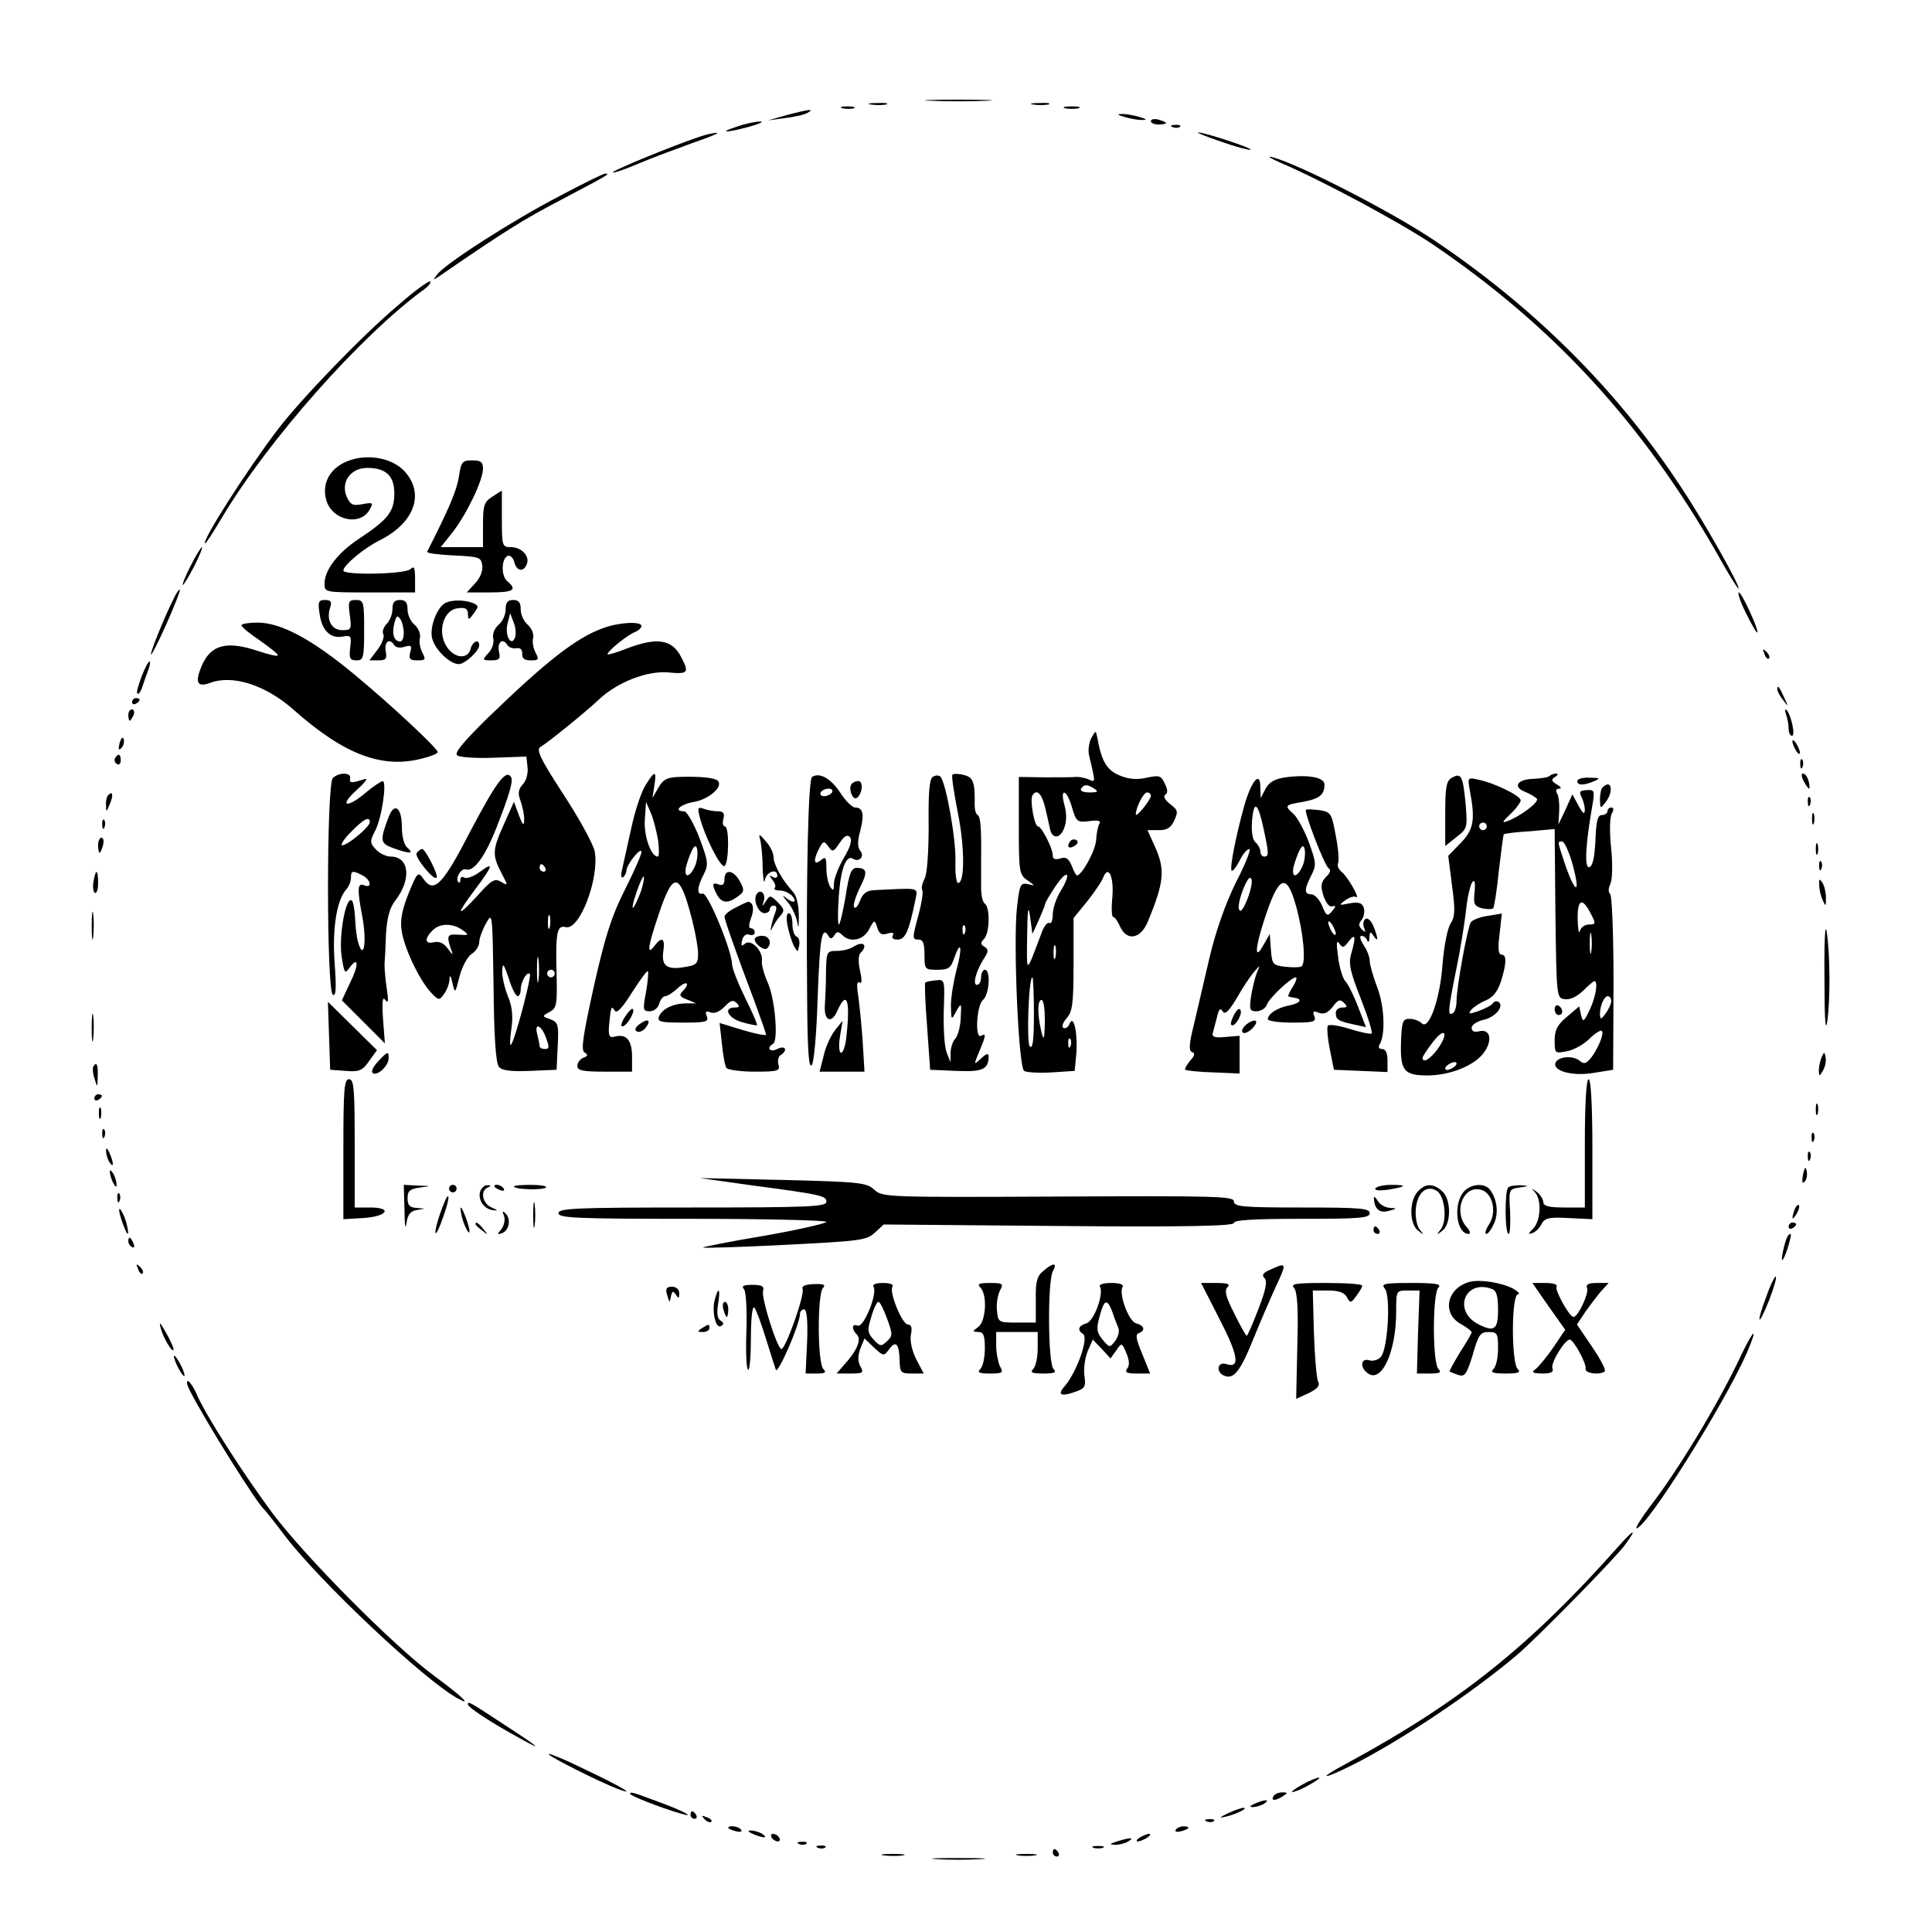 <?xml version="1.0" standalone="no"?>
<!DOCTYPE svg PUBLIC "-//W3C//DTD SVG 20010904//EN"
 "http://www.w3.org/TR/2001/REC-SVG-20010904/DTD/svg10.dtd">
<svg version="1.0" xmlns="http://www.w3.org/2000/svg"
 width="512pt" height="512pt" viewBox="0 0 512 512"
 preserveAspectRatio="xMidYMid meet">

<g transform="translate(0,512) scale(0.1,-0.1)"
fill="#000000" stroke="none">
<path d="M2468 4853 c39 -2 105 -2 145 0 39 1 7 3 -73 3 -80 0 -112 -2 -72 -3z"/>
<path d="M2308 4843 c12 -2 30 -2 40 0 9 3 -1 5 -23 4 -22 0 -30 -2 -17 -4z"/>
<path d="M2738 4843 c12 -2 30 -2 40 0 9 3 -1 5 -23 4 -22 0 -30 -2 -17 -4z"/>
<path d="M2233 4833 c9 -2 23 -2 30 0 6 3 -1 5 -18 5 -16 0 -22 -2 -12 -5z"/>
<path d="M2823 4833 c9 -2 25 -2 35 0 9 3 1 5 -18 5 -19 0 -27 -2 -17 -5z"/>
<path d="M2085 4815 l-50 -14 45 6 c25 3 52 9 60 14 20 11 5 10 -55 -6z"/>
<path d="M2980 4810 c14 -4 34 -8 45 -8 16 0 15 2 -5 8 -14 4 -34 8 -45 8 -16
0 -15 -2 5 -8z"/>
<path d="M3050 4799 c0 -5 9 -9 20 -9 11 0 20 2 20 4 0 2 -9 6 -20 9 -11 3
-20 1 -20 -4z"/>
<path d="M1955 4785 c-54 -17 -33 -18 30 -1 28 8 41 14 30 14 -11 0 -38 -5
-60 -13z"/>
<path d="M3108 4783 c7 -3 16 -2 19 1 4 3 -2 6 -13 5 -11 0 -14 -3 -6 -6z"/>
<path d="M1855 4758 c-72 -24 -235 -91 -231 -95 2 -2 32 8 67 23 35 15 100 39
144 55 44 15 73 27 65 27 -8 0 -28 -4 -45 -10z"/>
<path d="M3235 4745 c39 -14 74 -23 79 -22 10 3 -124 47 -139 46 -6 0 22 -11
60 -24z"/>
<path d="M3395 4688 c110 -47 316 -158 401 -215 320 -217 556 -473 755 -821
28 -51 54 -92 56 -92 9 0 -91 178 -154 272 -169 257 -390 476 -658 655 -115
76 -357 200 -425 217 -14 3 -2 -4 25 -16z"/>
<path d="M1482 4600 c-121 -63 -300 -177 -323 -207 -13 -17 -13 -17 8 -3 167
115 221 149 321 201 123 65 131 69 116 69 -5 0 -60 -27 -122 -60z"/>
<path d="M1055 4311 c-96 -81 -253 -244 -318 -328 -81 -106 -207 -303 -193
-303 2 0 22 31 44 68 122 205 369 484 537 606 11 8 18 17 15 20 -3 3 -42 -25
-85 -63z"/>
<path d="M910 3893 c-39 -20 -56 -57 -46 -96 14 -56 91 -73 116 -27 10 18 8
19 -19 14 -26 -5 -32 -2 -42 19 -17 39 10 77 54 77 50 0 72 -21 72 -68 0 -48
-17 -69 -94 -120 -57 -38 -91 -83 -91 -119 0 -23 2 -23 120 -23 l120 0 0 37
c0 29 -3 34 -12 25 -14 -14 -178 -17 -178 -4 0 14 54 59 96 80 92 46 120 123
67 182 -36 40 -110 50 -163 23z"/>
<path d="M1216 3856 c-6 -36 -24 -80 -84 -198 -2 -4 30 -8 70 -10 68 -3 73 -5
76 -26 2 -15 -5 -33 -19 -48 l-22 -24 61 0 c63 0 74 7 46 30 -17 15 -15 61 2
67 6 2 14 -5 17 -17 6 -24 25 -27 33 -5 9 21 -14 45 -42 45 -23 0 -24 3 -24
75 l0 75 -25 -16 c-22 -14 -25 -23 -25 -75 l0 -59 -56 0 -56 0 31 39 c37 47
81 138 81 169 0 18 -6 22 -29 22 -26 0 -29 -4 -35 -44z"/>
<path d="M505 3620 c-14 -27 -23 -50 -20 -50 2 0 16 23 30 50 14 28 23 50 20
50 -2 0 -16 -22 -30 -50z"/>
<path d="M462 3537 c-24 -47 -62 -140 -62 -151 0 -6 18 29 40 78 22 49 38 91
37 93 -2 2 -9 -7 -15 -20z"/>
<path d="M4627 3495 c15 -30 28 -53 30 -51 5 5 -41 106 -49 106 -4 0 4 -25 19
-55z"/>
<path d="M847 3493 c6 -44 29 -66 61 -60 22 4 24 2 20 -29 -3 -29 -1 -34 17
-34 18 0 20 6 20 80 0 75 -1 80 -22 80 -19 0 -21 -4 -16 -40 5 -38 4 -40 -20
-40 -28 0 -43 27 -32 60 5 15 2 20 -14 20 -17 0 -19 -5 -14 -37z"/>
<path d="M1040 3506 c0 -14 -7 -32 -16 -40 -8 -9 -12 -21 -8 -27 3 -6 -3 -24
-15 -40 l-22 -29 24 0 c20 0 23 4 19 25 -4 25 11 35 23 15 4 -6 16 -8 27 -4
18 5 20 3 15 -15 -4 -17 -1 -21 19 -21 22 0 23 2 13 21 -6 12 -9 29 -6 39 2
10 -4 25 -14 34 -11 9 -19 27 -19 41 0 18 -5 25 -20 25 -15 0 -20 -7 -20 -24z
m30 -63 c0 -13 -4 -23 -9 -23 -17 0 -23 20 -16 48 5 20 8 23 16 11 5 -7 9 -24
9 -36z"/>
<path d="M1182 3523 c-22 -9 -44 -63 -37 -94 7 -30 47 -69 71 -69 16 0 54 35
54 50 0 18 -18 10 -23 -10 -7 -28 -43 -25 -63 6 -26 39 -9 98 29 102 20 3 27
-1 27 -15 1 -17 2 -17 16 2 13 18 13 20 -3 27 -21 8 -53 9 -71 1z"/>
<path d="M1340 3505 c0 -14 -8 -32 -19 -41 -11 -10 -16 -24 -14 -35 3 -11 -2
-28 -12 -39 -18 -19 -17 -20 7 -20 22 0 25 4 20 25 -4 25 11 35 23 15 4 -6 14
-9 23 -8 11 2 16 -3 16 -14 -1 -13 6 -18 22 -18 22 0 23 2 13 21 -6 12 -9 29
-6 39 2 10 -4 25 -14 34 -11 9 -19 27 -19 41 0 18 -5 25 -20 25 -15 0 -20 -7
-20 -25z m25 -74 c-10 -27 -28 5 -20 36 l7 28 9 -24 c6 -14 7 -31 4 -40z"/>
<path d="M640 3463 c0 -5 23 -23 51 -42 27 -19 48 -36 45 -38 -2 -3 -25 3 -50
11 -85 29 -128 18 -152 -40 -18 -43 -11 -56 22 -44 60 23 147 -5 221 -70 136
-121 238 -159 346 -129 20 5 37 12 37 16 0 9 -120 122 -219 204 -113 94 -196
139 -258 139 -23 0 -43 -3 -43 -7z"/>
<path d="M1600 3456 c-72 -25 -153 -89 -308 -239 -67 -66 -89 -93 -80 -99 7
-5 51 -8 98 -6 l85 3 3 -28 c2 -16 -3 -36 -13 -46 -12 -14 -13 -24 -5 -45 5
-15 10 -37 9 -49 0 -17 -4 -14 -14 13 l-13 35 -26 -58 c-31 -69 -32 -82 -8
-129 19 -36 19 -36 0 -25 -16 10 -25 6 -63 -37 -56 -61 -58 -52 -5 18 47 63
50 74 11 45 -16 -12 -34 -18 -40 -15 -6 4 -11 2 -11 -5 0 -7 -2 -10 -5 -7 -10
10 8 39 20 34 20 -7 50 33 80 109 35 89 46 126 39 136 -13 21 -39 -14 -106
-141 -75 -146 -98 -169 -126 -129 -14 20 -16 18 -39 -38 -16 -40 -23 -70 -19
-96 5 -45 46 -132 77 -166 21 -23 23 -23 36 -5 7 10 14 27 14 38 1 14 4 11 8
-9 7 -29 7 -29 19 18 7 26 21 52 32 59 11 7 20 21 20 31 0 10 8 32 18 50 17
31 17 29 20 -167 1 -130 6 -204 14 -213 8 -10 31 -13 82 -11 l71 3 3 63 c3 57
1 63 -20 71 -22 8 -22 8 -2 19 19 10 21 19 19 99 -3 112 1 132 24 126 37 -10
90 130 77 201 -4 19 -41 87 -83 151 -63 97 -73 119 -60 126 19 11 119 92 155
126 48 45 127 76 183 71 53 -5 56 -1 34 41 -24 47 -64 53 -145 22 -27 -11 -50
-17 -50 -15 0 9 55 53 73 59 9 4 17 11 17 16 0 13 -59 10 -100 -5z m-155 -636
c3 -5 1 -10 -4 -10 -6 0 -11 5 -11 10 0 6 2 10 4 10 3 0 8 -4 11 -10z m12
-157 c-3 -10 -5 -4 -5 12 0 17 2 24 5 18 2 -7 2 -21 0 -30z m-231 -8 c18 -13
17 -14 -11 -12 -30 2 -32 -2 -20 -38 7 -18 6 -18 -9 2 -10 14 -23 19 -36 16
-24 -6 -26 9 -4 31 19 20 54 20 80 1z m201 -132 c-2 -16 -4 -3 -4 27 0 30 2
43 4 28 2 -16 2 -40 0 -55z m-55 -43 c4 0 8 8 8 18 0 20 17 49 24 41 6 -5 -40
-178 -50 -188 -3 -3 -3 15 1 41 5 34 3 59 -9 88 -9 22 -16 53 -15 68 1 22 4
18 17 -20 8 -27 19 -48 24 -48z m98 60 c0 -5 -4 -10 -10 -10 -5 0 -10 5 -10
10 0 6 5 10 10 10 6 0 10 -4 10 -10z m-23 -170 c9 -25 9 -30 -3 -30 -8 0 -14
3 -14 8 0 4 -3 17 -6 30 -9 33 10 27 23 -8z"/>
<path d="M4676 3387 c3 -10 9 -15 12 -12 3 3 0 11 -7 18 -10 9 -11 8 -5 -6z"/>
<path d="M376 3329 c-9 -23 -15 -44 -12 -47 3 -3 8 4 12 14 3 10 10 30 15 43
5 13 8 25 6 28 -3 2 -12 -15 -21 -38z"/>
<path d="M4710 3294 c0 -6 7 -19 16 -30 14 -18 14 -18 3 6 -14 31 -19 36 -19
24z"/>
<path d="M350 3259 c0 -5 5 -7 10 -4 6 3 10 8 10 11 0 2 -4 4 -10 4 -5 0 -10
-5 -10 -11z"/>
<path d="M340 3225 c0 -8 2 -15 4 -15 2 0 6 7 10 15 3 8 1 15 -4 15 -6 0 -10
-7 -10 -15z"/>
<path d="M4733 3227 c4 -10 7 -27 7 -38 0 -10 4 -19 9 -19 10 0 -3 58 -15 69
-4 3 -4 -2 -1 -12z"/>
<path d="M2892 3164 c-6 -12 -9 -32 -6 -45 18 -76 18 -73 -2 -64 -10 4 -26 7
-34 6 -8 -1 -45 -1 -82 -1 l-68 1 0 -129 c0 -123 1 -130 23 -145 21 -15 21
-15 1 -10 -20 4 -22 -1 -29 -63 -10 -92 4 -421 19 -432 6 -4 39 -6 73 -4 l61
4 4 41 c5 54 -6 110 -17 85 -4 -10 -11 -15 -17 -12 -5 3 -1 15 9 26 15 17 18
38 18 143 l0 122 36 44 c19 24 38 52 42 62 14 37 29 5 25 -49 -3 -30 -2 -54 2
-54 4 0 12 -11 18 -25 18 -40 55 -34 74 13 44 106 46 138 18 200 l-19 42 30 0
c22 0 32 6 41 26 11 23 9 28 -11 43 -14 11 -19 21 -13 25 7 4 7 13 -1 29 -10
22 -15 23 -48 16 -26 -6 -48 -4 -72 6 -34 14 -48 38 -59 100 -4 20 -4 20 -16
-1z m8 -134 c12 -8 9 -10 -13 -10 -16 0 -26 4 -22 10 8 12 16 12 35 0z m-131
-47 c5 -21 11 -47 13 -57 5 -30 27 -30 38 -1 7 18 7 39 1 61 -13 48 6 43 20
-6 11 -38 14 -40 46 -36 22 3 31 1 27 -6 -4 -6 -8 -25 -9 -43 -1 -28 -38 -95
-51 -95 -2 0 -9 12 -14 26 -8 19 -15 24 -30 19 -14 -4 -20 -2 -20 8 0 19 -30
77 -39 77 -10 0 -22 70 -15 82 11 18 24 6 33 -29z m281 28 c0 -10 -39 -59 -40
-49 0 17 20 58 30 58 5 0 10 -4 10 -9z m-239 -252 c-12 -19 -21 -47 -21 -62 0
-16 -4 -26 -9 -23 -5 3 -15 -9 -21 -27 -42 -111 -39 -111 -38 -7 1 73 3 84 8
50 l6 -45 17 37 c9 21 17 40 17 43 0 3 12 24 27 46 32 48 44 37 14 -12z m-14
-176 c-3 -10 -5 -4 -5 12 0 17 2 24 5 18 2 -7 2 -21 0 -30z m-57 -150 c0 -69
-3 -94 -11 -86 -9 9 -3 183 7 183 2 0 4 -44 4 -97z m29 -20 c-1 -48 -3 -53 -9
-28 -11 45 -11 85 0 85 6 0 9 -25 9 -57z m68 -65 c-3 -8 -6 -5 -6 6 -1 11 2
17 5 13 3 -3 4 -12 1 -19z"/>
<path d="M2835 2889 c-9 -14 -2 -20 14 -10 8 6 9 11 3 15 -6 3 -14 1 -17 -5z"/>
<path d="M317 3151 c-4 -17 -3 -21 5 -13 5 5 8 16 6 23 -3 8 -7 3 -11 -10z"/>
<path d="M4750 3155 c0 -5 5 -17 10 -25 5 -8 10 -10 10 -5 0 6 -5 17 -10 25
-5 8 -10 11 -10 5z"/>
<path d="M305 3111 c-3 -5 -1 -12 5 -16 5 -3 10 1 10 9 0 18 -6 21 -15 7z"/>
<path d="M4771 3094 c0 -11 3 -14 6 -6 3 7 2 16 -1 19 -3 4 -6 -2 -5 -13z"/>
<path d="M882 3058 c-17 -17 -17 -564 0 -574 8 -5 10 15 5 81 -7 92 5 167 29
196 8 8 14 23 14 32 0 20 4 21 31 7 22 -12 26 -35 4 -26 -18 7 -19 -9 -4 -88
11 -62 3 -112 -11 -66 -5 14 -8 44 -9 67 -1 23 -5 44 -9 47 -16 9 -34 -92 -27
-146 7 -47 9 -50 21 -33 24 33 26 9 2 -39 l-22 -47 57 -57 57 -57 -5 65 c-3
47 -1 61 6 50 8 -11 9 -3 4 30 -4 25 -6 54 -6 65 1 11 3 48 4 81 3 44 10 69
25 88 43 56 37 116 -13 116 -12 0 -30 9 -39 19 -16 17 -16 22 -2 49 18 34 32
132 20 132 -5 -1 -25 -14 -44 -30 -50 -43 -74 -38 -25 6 24 22 32 33 20 29
-34 -11 -40 -11 -37 3 3 15 -30 16 -46 0z m98 -117 c0 -12 -58 -61 -73 -61 -6
0 4 16 23 35 34 35 50 43 50 26z"/>
<path d="M1710 3038 c-11 -18 -27 -67 -36 -108 -9 -41 -20 -90 -24 -108 -5
-19 -5 -30 1 -27 5 4 9 12 9 18 1 17 40 65 40 49 0 -7 -20 -52 -44 -100 -35
-69 -52 -122 -82 -255 -29 -132 -35 -170 -25 -176 10 -6 9 -10 -3 -14 -9 -4
-16 -13 -16 -22 0 -12 14 -15 73 -15 l72 0 0 40 c0 43 -15 61 -45 53 -15 -4
-18 1 -16 29 5 51 6 54 15 40 5 -9 19 5 46 48 21 33 40 59 42 56 2 -2 0 -27
-5 -55 -9 -47 -8 -51 10 -51 11 0 22 9 25 20 3 11 10 20 16 20 6 0 21 10 34
22 23 21 34 13 11 -10 -9 -9 -6 -14 13 -21 l24 -10 -28 0 c-35 -1 -63 -15 -71
-36 -4 -13 6 -15 64 -15 61 0 69 2 63 17 -5 12 -2 15 10 10 11 -4 24 2 37 15
16 17 23 19 32 10 9 -9 8 -12 -5 -12 -32 0 -17 -29 20 -39 20 -6 38 -9 39 -8
2 2 -12 34 -31 72 -19 39 -35 79 -35 90 -1 37 -65 192 -78 187 -16 -5 -15 17
3 51 13 26 12 34 -12 98 -15 38 -33 69 -40 69 -30 0 -10 19 27 25 39 7 78 41
62 56 -8 8 -47 12 -104 10 -30 -1 -41 -7 -53 -28 l-16 -28 5 33 c7 41 1 41
-24 0z m34 -145 c3 -24 3 -43 -1 -43 -18 0 -38 57 -34 100 l3 45 13 -30 c7
-16 15 -49 19 -72z m96 -72 c-16 -32 -30 -25 -20 9 5 16 12 35 17 42 13 21 16
-27 3 -51z m-141 -62 c-7 -19 -16 -38 -20 -44 -5 -5 -2 12 7 38 9 27 18 46 20
44 2 -2 -1 -19 -7 -38z m130 -57 c12 -43 21 -92 21 -109 0 -27 -4 -31 -37 -36
-46 -8 -61 4 -55 43 5 34 -4 39 -24 13 -21 -28 -17 0 13 88 36 107 53 107 82
1z"/>
<path d="M2152 3061 c-10 -6 -16 -258 -13 -590 1 -132 4 -182 12 -174 6 6 13
81 16 182 6 159 11 189 29 160 4 -8 9 -7 15 2 6 11 11 11 21 1 21 -21 56 -14
71 15 14 26 15 27 22 4 5 -16 12 -20 27 -15 14 4 18 2 14 -5 -4 -7 1 -11 13
-11 20 0 30 22 47 106 6 33 15 31 -109 25 -20 -1 -30 -8 -38 -28 -6 -16 -13
-23 -16 -16 -2 6 5 29 16 51 21 41 19 52 -9 52 -14 0 -20 -16 -29 -75 -7 -41
-15 -75 -18 -75 -3 0 -3 34 0 76 5 73 20 110 38 98 16 -10 31 7 19 21 -8 10
-8 25 0 54 11 44 7 61 -14 61 -7 0 -25 17 -39 39 -25 38 -55 55 -75 42z m53
-41 c-3 -5 -13 -10 -21 -10 -8 0 -12 5 -9 10 3 6 13 10 21 10 8 0 12 -4 9 -10z
m31 -174 c-14 -24 -26 -55 -26 -68 0 -18 -2 -20 -10 -8 -5 8 -10 30 -10 49 0
29 -2 32 -15 21 -19 -15 -20 1 -4 32 11 20 13 20 24 5 11 -16 14 -15 30 9 12
18 20 23 27 16 7 -7 3 -24 -16 -56z"/>
<path d="M2472 3061 c-9 -5 -12 -41 -11 -128 0 -73 -4 -130 -11 -142 -6 -12
-9 -25 -6 -30 3 -4 -1 -32 -9 -62 -18 -67 -18 -69 0 -69 11 0 15 -11 15 -40 0
-39 1 -40 34 -40 29 0 36 4 45 32 18 50 22 27 6 -32 -8 -30 -15 -73 -15 -95 1
-39 1 -40 14 -15 14 24 14 23 12 -18 -1 -23 -8 -48 -14 -54 -7 -7 -12 -23 -13
-37 l0 -26 -10 25 c-6 14 -9 63 -8 110 3 84 3 85 -21 82 -13 -1 -26 -4 -28 -6
-2 -3 0 -55 5 -118 l8 -113 69 -3 c70 -3 85 4 86 37 0 11 -5 10 -20 -4 -20
-18 -20 -18 -5 18 18 43 19 50 5 42 -17 -10 -12 81 5 95 17 14 21 80 5 80 -5
0 -10 -9 -10 -20 0 -11 -5 -20 -11 -20 -12 0 -3 35 18 69 13 19 13 25 2 32
-11 6 -11 11 -1 21 15 15 16 84 2 93 -6 4 -10 23 -10 43 0 20 0 51 0 67 1 89
-1 120 -9 125 -5 3 -8 14 -8 25 1 61 -3 75 -28 81 -14 4 -28 4 -31 1 -3 -2 4
-47 14 -99 19 -93 19 -188 1 -188 -5 0 -8 26 -7 58 2 56 -25 209 -40 224 -4 4
-13 4 -20 -1z m85 -413 c-3 -8 -6 -5 -6 6 -1 11 2 17 5 13 3 -3 4 -12 1 -19z"/>
<path d="M3407 3060 c-28 -4 -43 -12 -53 -30 l-13 -25 -1 29 c0 45 -24 17 -43
-51 -21 -75 -39 -165 -33 -170 3 -3 12 9 21 26 8 17 20 31 26 31 5 0 -10 -39
-35 -87 -28 -57 -53 -127 -70 -198 -14 -60 -33 -141 -42 -180 -13 -52 -14 -70
-5 -73 9 -3 7 -10 -5 -23 -9 -11 -15 -21 -13 -24 3 -2 36 -6 75 -7 l69 -3 0
50 0 50 -37 -3 c-28 -3 -37 0 -34 10 2 7 7 26 11 42 5 22 9 26 15 16 6 -10 16
-1 37 34 15 27 36 58 46 70 17 19 17 20 9 1 -5 -11 -12 -39 -16 -62 -6 -39 -4
-43 14 -43 11 0 24 8 27 17 7 19 64 72 77 73 4 0 1 -11 -8 -25 -9 -14 -14 -26
-11 -26 3 -1 9 -2 14 -3 24 -3 18 -14 -10 -20 -34 -6 -59 -23 -59 -37 0 -5 29
-9 65 -9 56 0 64 2 58 17 -5 13 -3 15 12 9 14 -5 24 0 37 16 13 18 19 21 29
11 11 -11 10 -13 -4 -13 -9 0 -17 -6 -17 -14 0 -18 6 -22 48 -31 l32 -7 -21
54 c-11 29 -26 60 -34 68 -7 8 -16 38 -19 65 -5 35 -4 45 3 35 9 -13 12 -12
25 5 18 23 20 13 7 -32 -8 -27 -3 -47 25 -119 19 -48 32 -90 29 -93 -3 -2 -29
3 -57 12 -29 9 -55 13 -59 9 -3 -4 -1 -32 5 -62 l11 -55 71 -3 71 -3 0 31 c0
19 -5 30 -14 30 -9 0 -11 5 -7 12 16 26 13 101 -6 151 -11 29 -20 60 -20 70 0
10 -7 29 -16 42 -9 14 -12 25 -6 25 6 0 13 -6 15 -12 3 -7 6 -4 6 7 1 17 3 17
11 5 13 -19 13 -8 0 25 -6 15 -15 23 -21 20 -6 -4 -8 -14 -4 -24 5 -12 4 -13
-6 -4 -9 9 -9 15 0 26 6 8 8 22 5 32 -5 13 -14 15 -38 11 -28 -6 -29 -5 -11 8
11 8 24 12 28 9 14 -9 -20 52 -37 66 -9 7 -13 18 -10 23 3 5 1 38 -6 73 -11
60 -13 63 -43 68 -18 2 -34 3 -36 1 -6 -5 49 -148 60 -155 7 -4 4 -13 -7 -23
-13 -14 -15 -23 -7 -49 6 -18 15 -31 23 -29 11 3 11 0 0 -13 -12 -14 -15 -13
-26 14 -7 17 -20 31 -29 31 -19 0 -19 13 0 50 14 27 13 34 -6 87 -12 32 -30
65 -40 75 -26 23 -25 25 24 33 43 8 57 18 57 46 0 19 -43 27 -103 19z m-58
-138 c14 -65 14 -72 1 -72 -5 0 -10 6 -10 14 0 7 -6 18 -13 24 -8 7 -11 28 -9
57 5 57 16 48 31 -23z m101 -101 c-16 -32 -30 -25 -20 9 5 16 12 35 17 42 13
21 16 -27 3 -51z m-146 -88 c-11 -26 -18 -33 -21 -21 -2 9 4 33 13 55 11 26
18 33 21 21 2 -9 -4 -33 -13 -55z m130 -12 c20 -70 28 -154 15 -162 -5 -3 -24
-3 -43 -1 -33 4 -35 6 -38 46 l-3 41 -17 -30 c-23 -41 -23 -12 1 63 39 122 60
132 85 43z m106 -76 c0 -5 -5 -3 -10 5 -5 8 -10 20 -10 25 0 6 5 3 10 -5 5 -8
10 -19 10 -25z"/>
<path d="M3848 3059 c-15 -8 -18 -24 -18 -95 l0 -86 30 24 c29 22 29 25 24 88
-7 74 -12 83 -36 69z"/>
<path d="M4107 3064 c-4 -4 -23 -7 -43 -8 -44 -1 -56 -22 -21 -35 14 -6 27
-14 30 -18 6 -9 -45 -47 -78 -59 -16 -6 -14 -2 8 19 15 14 27 31 27 36 0 12
-69 46 -113 55 -27 6 -28 6 -22 -28 15 -78 11 -104 -24 -140 l-33 -34 10 -79
c9 -65 8 -82 -4 -101 -8 -12 -17 -59 -21 -105 -6 -93 -36 -178 -55 -159 -7 7
-21 12 -33 12 -17 0 -20 -7 -22 -56 -3 -81 6 -94 70 -94 62 0 129 28 152 64
21 32 13 60 -15 53 -13 -3 -20 0 -20 9 0 8 14 17 30 21 32 6 58 37 41 48 -5 3
-12 1 -15 -4 -3 -5 -20 -14 -37 -20 -26 -9 -29 -9 -20 3 7 8 24 19 39 25 19 8
31 24 40 51 15 49 15 70 1 70 -8 0 -10 17 -5 54 l6 55 -37 -6 c-21 -3 -41 -11
-45 -17 -9 -13 -38 -173 -38 -208 0 -15 -4 -30 -10 -33 -14 -9 -13 6 9 115 11
52 22 122 26 156 3 33 11 67 16 75 7 10 9 3 7 -24 -4 -33 -1 -38 19 -44 13 -3
27 -3 30 0 3 3 10 48 15 99 6 51 12 95 13 97 2 2 33 6 69 8 l66 6 2 -224 c3
-223 3 -224 25 -227 14 -2 32 7 48 22 14 14 28 26 30 26 11 0 4 -42 -12 -76
-16 -33 -18 -34 -23 -14 l-5 23 -33 -28 c-25 -21 -32 -35 -32 -62 0 -35 1 -35
32 -29 18 3 45 18 60 33 15 15 30 24 33 21 7 -7 -10 -47 -29 -72 -13 -15 -18
-17 -30 -7 -18 15 -58 11 -64 -6 -7 -22 48 -36 103 -26 l50 8 1 230 c0 128 -4
233 -9 236 -5 4 -5 14 0 25 6 11 7 50 3 94 -5 43 -4 83 1 93 6 11 6 17 -1 17
-5 0 -10 -4 -10 -10 0 -5 -7 -10 -15 -10 -11 0 -15 -16 -17 -67 -2 -44 -7 -68
-16 -71 -14 -4 -10 62 8 164 7 39 5 42 -16 40 -17 -1 -20 -4 -13 -18 5 -9 9
-25 9 -35 -1 -13 -5 -9 -17 12 l-16 30 -18 -40 -19 -40 2 35 c1 19 -1 41 -6
48 -4 7 -2 12 6 12 7 0 5 5 -6 11 -15 9 -16 13 -5 20 8 5 9 9 3 9 -6 0 -14 -3
-17 -6z m-167 -134 c0 -5 -4 -10 -10 -10 -5 0 -10 5 -10 10 0 6 5 10 10 10 6
0 10 -4 10 -10z m225 -92 c26 -90 11 -93 -19 -4 -19 58 -19 56 -6 56 5 0 16
-23 25 -52z m50 -138 c15 -28 14 -30 -4 -30 -11 0 -22 -8 -24 -17 -3 -10 -5 3
-6 30 -1 54 12 60 34 17z m2 -102 c-2 -13 -4 -3 -4 22 0 25 2 35 4 23 2 -13 2
-33 0 -45z m53 -131 c0 -7 -7 -22 -15 -33 -12 -16 -14 -17 -15 -2 0 23 11 48
21 48 5 0 9 -6 9 -13z m-460 -127 c-20 -27 -40 -39 -40 -23 0 3 12 22 27 41
32 42 44 26 13 -18z m40 -50 c-8 -5 -17 -7 -19 -4 -3 3 1 9 9 14 8 5 17 7 19
4 3 -3 -1 -9 -9 -14z"/>
<path d="M4780 3050 c6 -11 12 -20 14 -20 2 0 2 9 -1 20 -3 11 -9 20 -15 20
-5 0 -4 -9 2 -20z"/>
<path d="M4180 3050 c0 -12 17 -12 45 0 17 7 15 9 -12 9 -18 1 -33 -3 -33 -9z"/>
<path d="M2256 3041 c-8 -12 4 -42 14 -36 15 9 19 45 5 45 -8 0 -16 -4 -19 -9z"/>
<path d="M4247 3033 c-4 -3 -7 -18 -7 -32 1 -25 1 -25 15 -7 23 30 15 63 -8
39z"/>
<path d="M287 3013 c-4 -3 -7 -16 -6 -27 0 -19 1 -19 10 3 10 24 8 36 -4 24z"/>
<path d="M4791 2994 c0 -11 3 -14 6 -6 3 7 2 16 -1 19 -3 4 -6 -2 -5 -13z"/>
<path d="M1030 2955 c-24 -63 -23 -70 13 -83 42 -15 56 -15 37 1 -9 7 -15 29
-15 56 0 51 -20 66 -35 26z"/>
<path d="M1854 2956 c13 -52 56 -137 66 -131 12 8 13 105 1 105 -5 0 -7 9 -4
20 4 15 0 20 -15 20 -11 0 -28 3 -38 7 -14 5 -16 2 -10 -21z"/>
<path d="M4802 2950 c0 -14 2 -19 5 -12 2 6 2 18 0 25 -3 6 -5 1 -5 -13z"/>
<path d="M271 2934 c0 -11 3 -14 6 -6 3 7 2 16 -1 19 -3 4 -6 -2 -5 -13z"/>
<path d="M2014 2897 c3 -10 7 -44 7 -75 1 -31 4 -47 6 -34 4 22 33 32 33 11 0
-5 -6 -7 -12 -3 -10 6 -10 5 -1 -8 7 -8 10 -18 6 -21 -3 -4 3 -7 14 -7 11 0
26 -7 33 -15 15 -18 0 -20 -20 -2 -8 6 -5 1 7 -13 12 -14 23 -38 26 -55 3 -19
4 -12 4 17 0 29 -6 55 -16 65 -29 32 -51 72 -51 92 0 10 -9 29 -21 42 -16 19
-19 20 -15 6z"/>
<path d="M260 2880 c0 -11 2 -20 4 -20 2 0 6 9 9 20 3 11 1 20 -4 20 -5 0 -9
-9 -9 -20z"/>
<path d="M4812 2870 c0 -14 2 -19 5 -12 2 6 2 18 0 25 -3 6 -5 1 -5 -13z"/>
<path d="M1104 2859 c-6 -10 45 -73 53 -65 6 6 -30 76 -38 76 -4 0 -11 -5 -15
-11z"/>
<path d="M4821 2824 c0 -11 3 -14 6 -6 3 7 2 16 -1 19 -3 4 -6 -2 -5 -13z"/>
<path d="M248 2785 c-3 -14 -1 -28 3 -31 5 -3 9 9 9 25 0 38 -6 40 -12 6z"/>
<path d="M1920 2790 c0 -13 -5 -18 -15 -14 -18 7 -19 0 -5 -27 13 -23 29 -24
55 -5 18 13 18 17 6 40 -17 31 -41 34 -41 6z"/>
<path d="M4821 2775 c0 -11 4 -29 9 -40 8 -18 9 -18 9 5 0 14 -4 32 -9 40 -8
12 -10 12 -9 -5z"/>
<path d="M2005 2750 c-10 -16 5 -50 21 -50 8 0 14 5 14 10 0 6 5 10 11 10 7 0
8 -7 4 -17 -4 -10 -9 -27 -11 -38 -3 -12 -2 -14 2 -5 4 8 13 23 21 32 13 14
12 19 -6 37 -19 19 -21 19 -31 3 -11 -16 -11 -16 -6 0 6 20 -9 34 -19 18z"/>
<path d="M1948 2714 c-16 -8 -28 -18 -28 -23 0 -9 36 -110 80 -226 16 -44 30
-83 30 -87 0 -3 -28 2 -61 12 l-62 19 6 -54 c3 -30 8 -59 12 -65 3 -5 37 -10
75 -10 62 0 68 2 63 19 -3 10 0 22 6 25 20 13 12 27 -9 16 -20 -10 -30 3 -11
14 14 9 5 118 -14 161 -10 22 -17 48 -16 58 4 27 -29 60 -45 46 -9 -8 -11 -5
-7 10 3 12 11 17 19 14 8 -3 14 0 14 6 0 6 -4 11 -10 11 -6 0 -6 9 0 26 10 25
6 44 -8 44 -4 -1 -19 -8 -34 -16z"/>
<path d="M243 2665 c0 -33 2 -45 4 -27 2 18 2 45 0 60 -2 15 -4 0 -4 -33z"/>
<path d="M2087 2668 c3 -18 11 -42 16 -53 11 -20 11 -20 15 0 2 10 -1 21 -7
23 -6 2 -11 17 -11 33 0 16 -4 29 -10 29 -5 0 -7 -14 -3 -32z"/>
<path d="M4835 2530 c0 -98 2 -147 7 -120 9 58 8 183 -1 240 -4 27 -7 -20 -6
-120z"/>
<path d="M2000 2631 c0 -13 26 -32 33 -24 14 13 6 33 -13 33 -11 0 -20 -4 -20
-9z"/>
<path d="M2260 2610 c-8 -5 -27 -10 -42 -10 -27 0 -28 -2 -29 -57 0 -32 -2
-71 -3 -86 -3 -42 17 -52 33 -16 25 57 35 29 24 -68 -2 -24 -9 -43 -14 -43 -5
0 -7 18 -3 43 l7 42 -20 -25 c-11 -14 -25 -44 -30 -67 l-11 -43 60 0 59 0 -5
83 c-3 45 -9 99 -12 121 -4 25 -3 37 4 32 6 -4 7 7 1 32 -5 22 -4 41 1 46 22
22 7 34 -20 16z"/>
<path d="M872 2375 l3 -90 41 -3 c36 -3 45 1 62 26 l21 29 -65 64 -65 64 3
-90z"/>
<path d="M4120 2446 c0 -9 5 -16 10 -16 6 0 10 4 10 9 0 6 -4 13 -10 16 -5 3
-10 -1 -10 -9z"/>
<path d="M243 2395 c0 -33 2 -45 4 -27 2 18 2 45 0 60 -2 15 -4 0 -4 -33z"/>
<path d="M1656 2425 c-9 -14 -12 -25 -7 -25 12 0 35 39 28 46 -2 3 -12 -7 -21
-21z"/>
<path d="M3271 2432 c-7 -13 -11 -26 -8 -28 8 -8 29 25 25 38 -3 8 -9 4 -17
-10z"/>
<path d="M1695 2406 c-11 -8 -14 -15 -8 -19 6 -4 16 0 23 8 17 21 8 28 -15 11z"/>
<path d="M3304 2406 c-10 -8 -15 -18 -11 -22 4 -4 15 0 24 9 22 21 12 31 -13
13z"/>
<path d="M1001 2306 c-13 -14 -18 -26 -13 -30 13 -8 42 20 42 40 0 19 -3 18
-29 -10z"/>
<path d="M4827 2317 c-4 -10 -7 -26 -7 -35 1 -15 2 -15 11 1 6 10 9 25 7 35
-3 16 -4 15 -11 -1z"/>
<path d="M247 2293 c-2 -5 -1 -19 4 -33 7 -23 7 -23 8 8 1 31 -3 40 -12 25z"/>
<path d="M910 2074 l0 -185 52 3 c64 4 80 28 19 28 l-41 0 0 170 c0 144 -2
170 -15 170 -13 0 -15 -27 -15 -186z"/>
<path d="M4200 2090 l0 -170 -55 0 c-40 0 -55 4 -55 14 0 7 -8 20 -17 27 -15
11 -16 11 -5 -1 18 -20 15 -76 -5 -96 -13 -13 -14 -16 -3 -12 8 2 20 13 25 24
9 16 19 19 73 16 l62 -3 0 186 c0 117 -4 185 -10 185 -6 0 -10 -63 -10 -170z"/>
<path d="M250 2209 c0 -5 5 -7 10 -4 6 3 10 8 10 11 0 2 -4 4 -10 4 -5 0 -10
-5 -10 -11z"/>
<path d="M4812 2180 c0 -14 2 -19 5 -12 2 6 2 18 0 25 -3 6 -5 1 -5 -13z"/>
<path d="M262 2170 c0 -14 2 -19 5 -12 2 6 2 18 0 25 -3 6 -5 1 -5 -13z"/>
<path d="M271 2114 c0 -11 3 -14 6 -6 3 7 2 16 -1 19 -3 4 -6 -2 -5 -13z"/>
<path d="M4801 2104 c0 -11 3 -14 6 -6 3 7 2 16 -1 19 -3 4 -6 -2 -5 -13z"/>
<path d="M281 2070 c0 -8 4 -22 9 -30 12 -18 12 -2 0 25 -6 13 -9 15 -9 5z"/>
<path d="M4791 2054 c0 -11 3 -14 6 -6 3 7 2 16 -1 19 -3 4 -6 -2 -5 -13z"/>
<path d="M4778 2007 c-3 -19 -2 -25 4 -19 6 6 8 18 6 28 -3 14 -5 12 -10 -9z"/>
<path d="M291 2015 c1 -19 18 -51 18 -35 0 8 -4 22 -9 30 -5 8 -9 11 -9 5z"/>
<path d="M1990 1979 c189 -25 200 -28 200 -44 0 -13 -51 -15 -355 -15 -309 0
-355 -2 -355 -15 0 -13 46 -15 355 -15 195 0 355 -4 355 -8 0 -4 -74 -21 -165
-37 -91 -15 -164 -30 -162 -31 2 -2 99 1 217 7 198 10 217 12 238 32 l24 22
464 -4 c339 -3 464 0 464 8 0 8 53 11 180 11 153 0 180 2 180 15 0 13 -27 15
-180 15 -156 0 -180 2 -180 16 0 14 -49 15 -465 13 -455 -2 -466 -2 -488 18
-20 19 -39 21 -242 26 l-220 5 135 -19z"/>
<path d="M1072 1913 c0 -38 3 -54 5 -36 3 23 10 33 26 36 l22 4 -22 2 c-17 1
-23 7 -23 25 0 20 6 25 33 29 31 4 31 4 -5 5 l-38 2 2 -67z"/>
<path d="M1190 1970 c0 -5 5 -10 10 -10 6 0 10 5 10 10 0 6 -4 10 -10 10 -5 0
-10 -4 -10 -10z"/>
<path d="M1273 1964 c-8 -22 9 -48 33 -51 15 -2 14 -1 -3 7 -25 10 -31 45 -10
53 9 4 9 6 -1 6 -7 1 -15 -6 -19 -15z"/>
<path d="M1310 1976 c0 -2 7 -7 16 -10 8 -3 12 -2 9 4 -6 10 -25 14 -25 6z"/>
<path d="M1362 1975 c8 -8 77 -9 85 -2 3 4 -15 7 -42 7 -27 0 -46 -2 -43 -5z"/>
<path d="M3645 1971 c-3 -6 10 -7 32 -4 50 8 55 13 10 13 -20 0 -38 -4 -42 -9z"/>
<path d="M3757 1962 c-23 -25 -22 -86 1 -103 15 -13 16 -12 4 3 -7 9 -12 33
-10 54 4 43 28 65 56 48 21 -14 28 -79 10 -102 -12 -15 -11 -16 5 -3 23 18 23
83 -1 104 -24 22 -45 21 -65 -1z"/>
<path d="M3876 1958 c-25 -36 -15 -108 16 -108 6 0 4 8 -5 18 -35 38 -12 107
33 100 34 -4 49 -58 26 -93 -9 -14 -12 -25 -7 -25 5 0 14 13 21 29 12 29 7 64
-12 89 -16 19 -55 14 -72 -10z"/>
<path d="M3997 1973 c-10 -9 -9 -123 1 -123 4 0 5 27 4 59 -4 59 -3 60 25 64
27 4 27 4 2 6 -14 0 -29 -2 -32 -6z"/>
<path d="M311 1944 c0 -11 3 -14 6 -6 3 7 2 16 -1 19 -3 4 -6 -2 -5 -13z"/>
<path d="M1166 1903 c-17 -50 -16 -72 2 -26 16 42 24 73 19 73 -3 0 -12 -21
-21 -47z"/>
<path d="M1413 1900 c0 -30 2 -43 4 -27 2 15 2 39 0 55 -2 15 -4 2 -4 -28z"/>
<path d="M3641 1945 c1 -29 15 -41 39 -34 23 6 23 7 3 8 -12 1 -27 9 -32 19
-6 9 -10 13 -10 7z"/>
<path d="M4756 1915 c-9 -26 -7 -32 5 -12 6 10 9 21 6 23 -2 3 -7 -2 -11 -11z"/>
<path d="M321 1890 c15 -45 24 -54 15 -15 -4 17 -12 34 -17 40 -5 5 -4 -6 2
-25z"/>
<path d="M1224 1895 c4 -16 12 -34 17 -40 5 -5 4 6 -2 25 -15 45 -24 54 -15
15z"/>
<path d="M1336 1897 c3 -9 0 -25 -7 -34 -12 -14 -12 -16 1 -11 19 6 25 37 10
52 -8 8 -10 7 -4 -7z"/>
<path d="M1260 1876 c0 -2 8 -10 18 -17 15 -13 16 -12 3 4 -13 16 -21 21 -21
13z"/>
<path d="M4740 1869 c0 -5 5 -7 10 -4 6 3 10 8 10 11 0 2 -4 4 -10 4 -5 0 -10
-5 -10 -11z"/>
<path d="M3640 1860 c0 -5 5 -10 11 -10 5 0 7 5 4 10 -3 6 -8 10 -11 10 -2 0
-4 -4 -4 -10z"/>
<path d="M4737 1843 c-8 -14 -19 -68 -13 -62 8 8 26 69 21 69 -2 0 -6 -3 -8
-7z"/>
<path d="M340 1831 c0 -6 4 -13 10 -16 6 -3 7 1 4 9 -7 18 -14 21 -14 7z"/>
<path d="M366 1757 c3 -10 9 -15 12 -12 3 3 0 11 -7 18 -10 9 -11 8 -5 -6z"/>
<path d="M2765 1752 c-17 -14 -21 -29 -20 -77 l0 -60 -50 0 c-49 0 -50 1 -53
32 -2 18 2 41 8 53 10 18 8 20 -27 20 -29 0 -34 -3 -25 -12 19 -19 15 -89 -5
-104 -17 -13 -17 -13 0 -14 13 0 17 -9 17 -43 0 -24 -5 -48 -12 -55 -9 -9 -4
-12 25 -12 34 0 37 2 27 19 -5 11 -10 36 -10 55 l0 36 55 0 55 0 0 -43 c0 -24
-5 -48 -12 -55 -9 -9 -3 -12 27 -12 30 0 36 3 27 12 -15 15 -16 231 -2 259 13
23 2 24 -25 1z"/>
<path d="M3368 1756 c-21 -9 -25 -15 -17 -23 8 -8 4 -30 -16 -82 -15 -39 -29
-71 -31 -71 -2 0 -17 26 -33 59 -22 43 -27 61 -18 70 8 8 1 11 -29 11 l-41 0
49 -96 c50 -97 55 -131 18 -119 -24 8 -29 -22 -5 -31 24 -10 42 12 75 94 17
42 44 105 60 140 31 66 30 67 -12 48z"/>
<path d="M4681 1684 c-12 -31 -20 -58 -18 -61 2 -2 14 22 26 53 12 31 20 59
17 61 -2 2 -14 -21 -25 -53z"/>
<path d="M3895 1723 c-60 -16 -75 -82 -25 -111 16 -9 30 -19 30 -23 0 -3 -14
-27 -31 -53 -16 -27 -29 -49 -27 -51 2 -1 12 -5 23 -9 17 -5 22 2 38 54 15 53
20 60 42 60 23 0 25 -4 25 -43 0 -24 -5 -48 -12 -55 -9 -9 -2 -12 32 -12 34 0
41 3 32 12 -17 17 -17 198 1 198 6 1 1 7 -13 15 -31 16 -87 25 -115 18z m59
-19 c12 -4 16 -20 16 -55 0 -53 -10 -60 -53 -38 -68 36 -34 120 37 93z"/>
<path d="M1972 1703 c5 -6 8 -56 6 -112 -2 -56 0 -101 5 -101 4 0 7 39 7 87 0
50 4 83 9 78 5 -6 18 -41 30 -80 12 -38 24 -77 27 -85 5 -14 64 121 64 148 0
6 5 12 11 12 7 0 10 -28 8 -85 l-4 -85 30 0 c22 0 26 3 17 12 -16 16 -16 200
-1 215 8 8 2 11 -24 10 -23 -1 -33 -5 -30 -13 6 -16 -47 -165 -57 -159 -13 8
-52 135 -48 153 4 13 -2 17 -28 17 -24 0 -30 -3 -22 -12z"/>
<path d="M2315 1710 c11 -18 -26 -109 -42 -103 -16 6 -17 -9 -2 -24 13 -13 -1
-44 -34 -80 l-20 -23 37 0 c33 0 36 2 26 19 -7 14 -7 28 0 47 l11 27 25 -24
c25 -23 26 -24 40 -5 18 25 27 15 28 -29 1 -32 3 -35 32 -35 l32 0 -20 38
c-11 22 -17 48 -14 65 4 18 1 27 -8 27 -15 0 -50 85 -41 100 4 6 -6 10 -25 10
-19 0 -29 -4 -25 -10z m36 -85 c15 -41 15 -45 -1 -60 -15 -14 -18 -13 -35 5
-16 18 -17 25 -6 60 6 22 15 40 19 40 4 0 14 -20 23 -45z"/>
<path d="M2915 1710 c11 -18 -16 -92 -36 -97 -21 -6 -25 -18 -9 -28 16 -10
-16 -100 -48 -138 -21 -23 -11 -29 26 -16 27 9 30 14 26 42 -3 18 1 47 8 65
l14 32 24 -25 23 -25 15 21 c15 22 15 21 27 -7 8 -19 9 -33 2 -41 -7 -10 -1
-13 26 -13 l35 0 -21 52 c-16 38 -19 52 -9 55 18 7 15 20 -7 26 -20 5 -47 79
-36 97 4 6 -9 10 -30 10 -21 0 -34 -4 -30 -10z m33 -67 c5 -16 13 -35 16 -43
3 -8 -1 -24 -9 -34 -14 -18 -15 -18 -33 4 -16 19 -17 29 -8 61 12 46 20 49 34
12z"/>
<path d="M3430 1706 c8 -11 11 -56 8 -154 l-3 -139 33 15 c24 12 31 20 25 31
-4 9 -9 67 -11 129 l-3 112 40 0 c28 0 43 -5 50 -17 9 -17 11 -17 25 2 8 11
16 23 16 28 0 4 -43 7 -96 7 -83 0 -95 -2 -84 -14z"/>
<path d="M3670 1705 c16 -19 8 -158 -10 -180 -7 -9 -21 -13 -31 -10 -22 7 -26
-17 -6 -33 37 -31 77 53 77 162 0 56 0 56 31 56 l31 0 -4 -110 -3 -110 34 0
c27 0 32 3 23 12 -16 16 -16 200 0 216 9 9 -6 12 -71 12 -73 0 -82 -2 -71 -15z"/>
<path d="M4104 1658 l44 -62 -31 -46 c-17 -25 -38 -50 -46 -57 -14 -10 -11
-12 16 -13 24 0 31 4 27 14 -5 14 33 76 46 76 10 0 45 -64 42 -77 -3 -13 39
-18 51 -7 3 4 -12 33 -34 65 l-40 59 22 33 c12 17 31 42 42 55 l20 22 -31 0
c-23 0 -30 -4 -26 -14 5 -14 -24 -76 -36 -76 -11 0 -50 71 -45 80 4 6 -9 10
-29 10 l-35 0 43 -62z"/>
<path d="M1768 1688 c6 -21 7 -21 10 -4 3 15 6 16 13 5 7 -11 9 -11 9 4 0 10
-8 17 -19 17 -15 0 -18 -5 -13 -22z"/>
<path d="M1894 1675 c-8 -32 3 -78 17 -69 8 4 7 9 -1 14 -9 5 -11 20 -7 44 7
41 1 49 -9 11z"/>
<path d="M1917 1650 c3 -11 7 -20 9 -20 2 0 4 9 4 20 0 11 -4 20 -9 20 -5 0
-7 -9 -4 -20z"/>
<path d="M426 1600 c7 -27 34 -71 34 -55 -1 6 -10 26 -21 45 -15 26 -18 29
-13 10z"/>
<path d="M1860 1600 c-13 -8 -12 -10 3 -10 9 0 17 5 17 10 0 12 -1 12 -20 0z"/>
<path d="M4614 1528 c-58 -124 -165 -302 -241 -400 -24 -32 -40 -58 -36 -58
26 0 231 326 292 464 31 72 20 67 -15 -6z"/>
<path d="M461 1525 c0 -5 6 -21 14 -35 8 -14 14 -20 14 -15 0 6 -6 21 -14 35
-8 14 -14 21 -14 15z"/>
<path d="M504 1433 c42 -82 178 -299 196 -313 3 -3 28 -34 55 -70 93 -122 370
-383 458 -431 40 -22 12 5 -60 58 -107 78 -345 318 -431 433 -80 108 -173 254
-199 311 -9 22 -21 39 -25 39 -5 0 -2 -12 6 -27z"/>
<path d="M4290 1023 c-235 -265 -422 -414 -717 -574 -81 -43 -75 -49 8 -8 128
64 317 190 439 293 52 44 267 263 288 294 31 43 23 41 -18 -5z"/>
<path d="M1240 603 c1 -8 58 -46 140 -91 63 -35 48 -22 -40 35 -100 66 -100
65 -100 56z"/>
<path d="M1454 471 c5 -8 134 -73 181 -91 55 -21 16 3 -85 51 -55 27 -99 45
-96 40z"/>
<path d="M3450 390 c-19 -11 -30 -19 -25 -19 6 0 26 8 45 19 19 11 31 19 25
19 -5 0 -26 -8 -45 -19z"/>
<path d="M1670 366 c0 -5 82 -37 130 -51 50 -15 11 6 -55 30 -72 27 -75 27
-75 21z"/>
<path d="M3375 360 c-8 -13 5 -13 25 0 13 8 13 10 -2 10 -9 0 -20 -4 -23 -10z"/>
<path d="M3325 340 c-13 -6 -15 -9 -5 -9 8 0 22 4 30 9 18 12 2 12 -25 0z"/>
<path d="M3255 315 c-25 -12 -26 -14 -5 -9 28 7 60 23 45 23 -5 0 -23 -6 -40
-14z"/>
<path d="M1830 310 c0 -5 5 -10 11 -10 5 0 7 5 4 10 -3 6 -8 10 -11 10 -2 0
-4 -4 -4 -10z"/>
<path d="M1867 299 c7 -7 15 -10 18 -7 3 3 -2 9 -12 12 -14 6 -15 5 -6 -5z"/>
<path d="M3198 293 c7 -3 16 -2 19 1 4 3 -2 6 -13 5 -11 0 -14 -3 -6 -6z"/>
<path d="M1930 276 c0 -2 9 -6 20 -9 11 -3 18 -1 14 4 -5 9 -34 13 -34 5z"/>
<path d="M3116 271 c-4 -5 3 -7 14 -4 23 6 26 13 6 13 -8 0 -17 -4 -20 -9z"/>
<path d="M1995 260 c27 -12 43 -12 25 0 -8 5 -22 9 -30 9 -10 0 -8 -3 5 -9z"/>
<path d="M2045 250 c3 -5 11 -10 16 -10 6 0 7 5 4 10 -3 6 -11 10 -16 10 -6 0
-7 -4 -4 -10z"/>
<path d="M3020 250 c-8 -5 -10 -10 -5 -10 6 0 17 5 25 10 8 5 11 10 5 10 -5 0
-17 -5 -25 -10z"/>
<path d="M2960 240 c-21 -7 -21 -8 -5 -9 11 0 27 4 35 9 18 11 5 11 -30 0z"/>
<path d="M2118 233 c7 -3 16 -2 19 1 4 3 -2 6 -13 5 -11 0 -14 -3 -6 -6z"/>
<path d="M2168 223 c7 -3 16 -2 19 1 4 3 -2 6 -13 5 -11 0 -14 -3 -6 -6z"/>
<path d="M2898 223 c6 -2 18 -2 25 0 6 3 1 5 -13 5 -14 0 -19 -2 -12 -5z"/>
<path d="M2790 210 c0 -5 5 -10 11 -10 5 0 7 5 4 10 -3 6 -8 10 -11 10 -2 0
-4 -4 -4 -10z"/>
<path d="M2343 203 c15 -2 37 -2 50 0 12 2 0 4 -28 4 -27 0 -38 -2 -22 -4z"/>
<path d="M2698 203 c12 -2 32 -2 45 0 12 2 2 4 -23 4 -25 0 -35 -2 -22 -4z"/>
<path d="M2483 193 c31 -2 83 -2 115 0 31 2 5 3 -58 3 -63 0 -89 -1 -57 -3z"/>
</g>
</svg>
